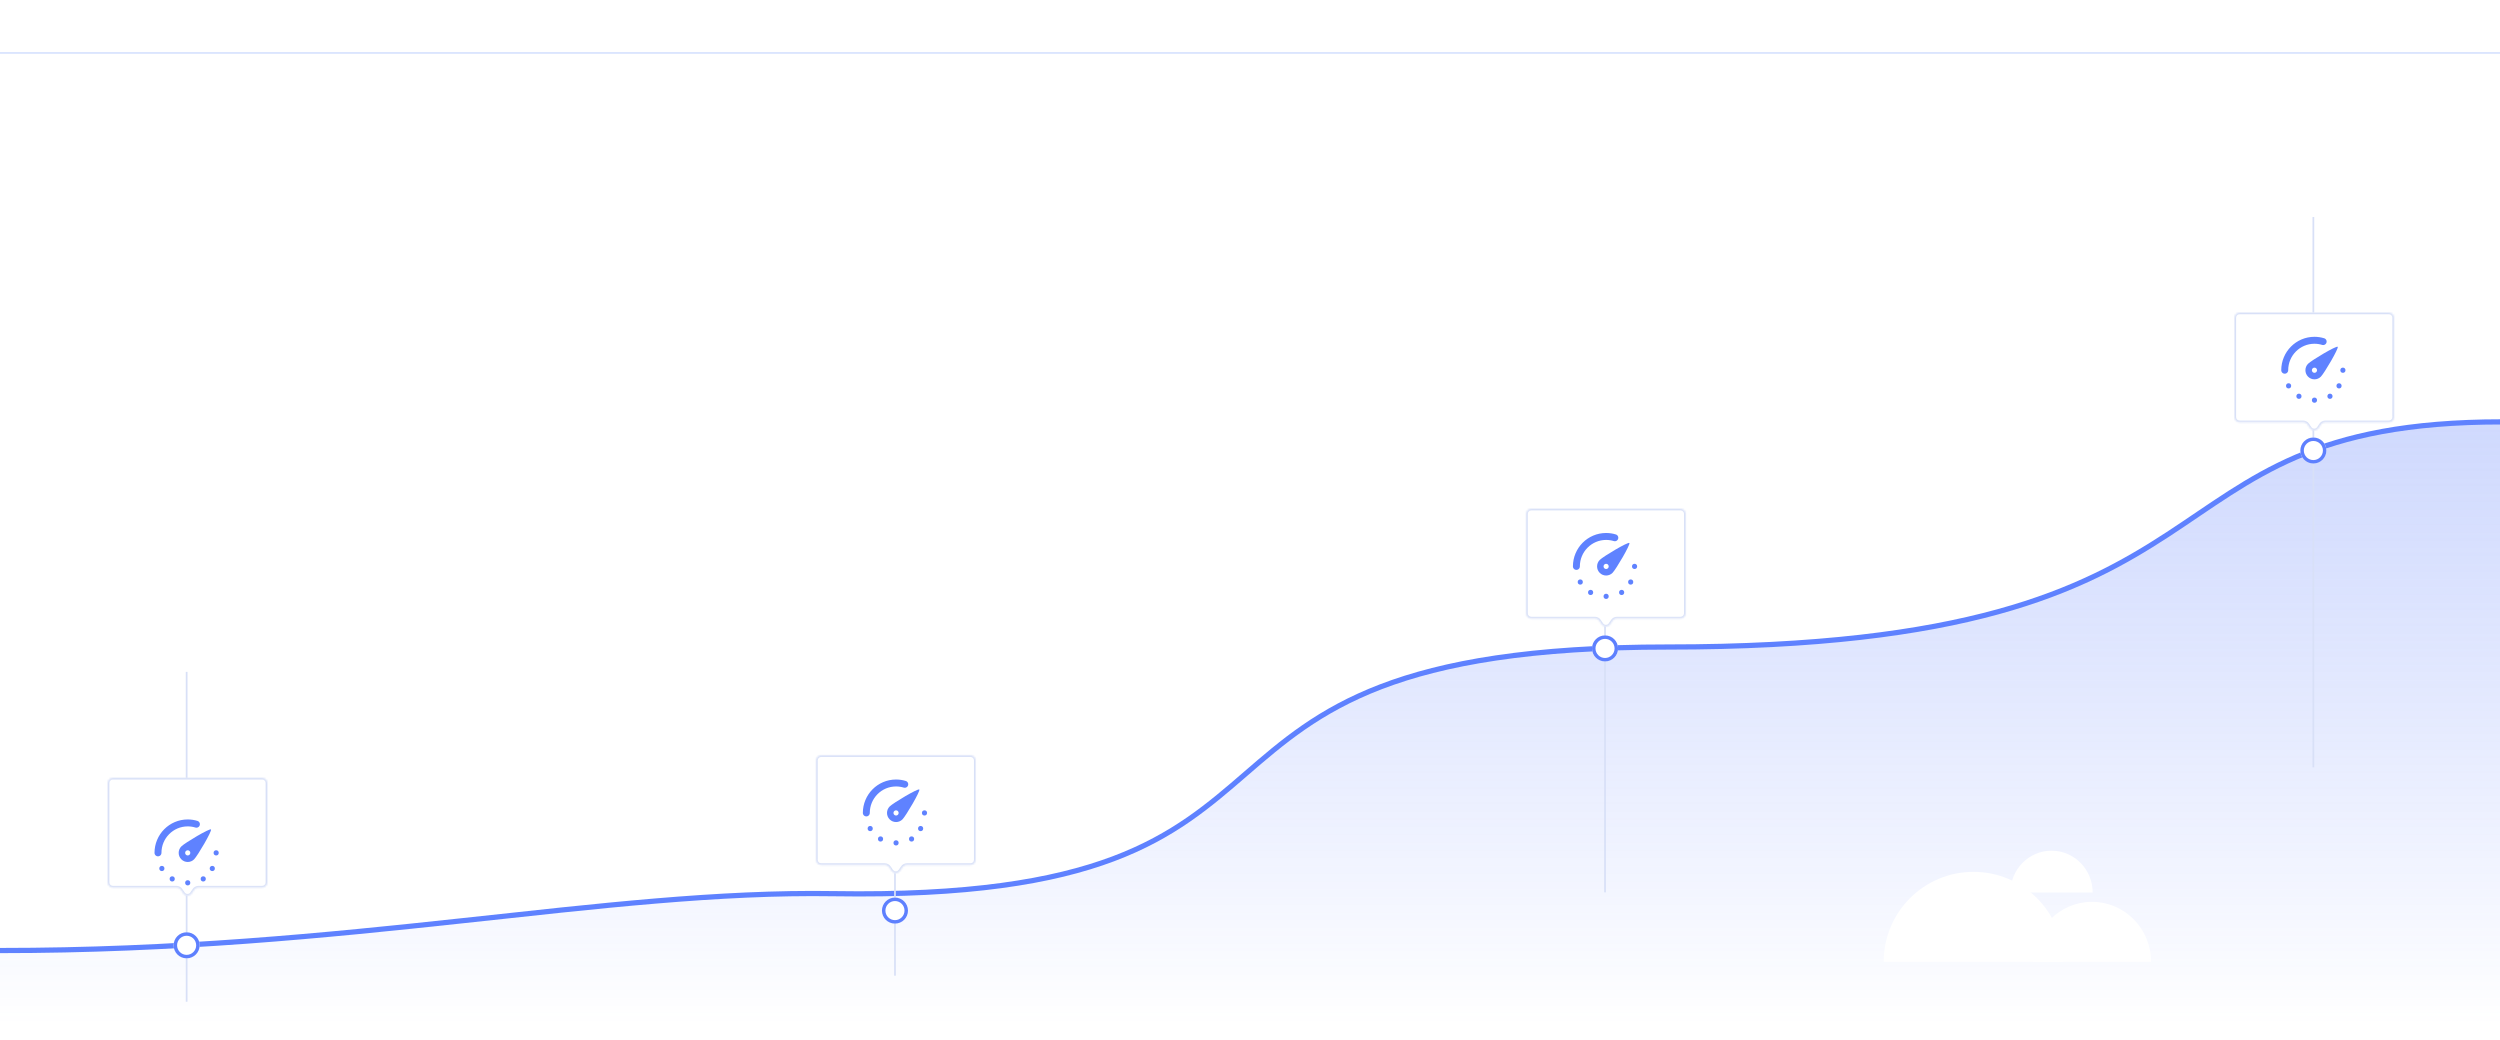 <svg width="1440" height="599" viewBox="0 0 1440 599" fill="none" xmlns="http://www.w3.org/2000/svg">
<path d="M0 547.51C202.703 547.51 347.472 512.633 480.333 514.758C789.74 519.705 643.639 372.682 960.667 372.682C1305.86 372.682 1223.24 243 1441 243" stroke="#5F82FF" stroke-width="3"/>
<path d="M480.333 514.758C347.472 512.633 202.703 547.51 0 547.51V590H1441V243C1223.24 243 1305.86 372.682 960.667 372.682C643.639 372.682 789.74 519.705 480.333 514.758Z" fill="url(#paint0_linear_19271_4)" fill-opacity="0.4"/>
<line x1="924.5" y1="325" x2="924.5" y2="514" stroke="#D8E0F7"/>
<g filter="url(#filter0_d_19271_4)">
<circle cx="924.5" cy="373.5" r="7.5" fill="white"/>
<circle cx="924.5" cy="373.5" r="6.5" stroke="#5E80FE" stroke-width="2"/>
</g>
<line x1="1332.5" y1="125" x2="1332.5" y2="442" stroke="#D8E0F7"/>
<g filter="url(#filter1_d_19271_4)">
<circle cx="1332.5" cy="259.5" r="7.5" fill="white"/>
<circle cx="1332.5" cy="259.5" r="6.5" stroke="#5E80FE" stroke-width="2"/>
</g>
<line x1="515.5" y1="503" x2="515.5" y2="562" stroke="#D8E0F7"/>
<line x1="107.5" y1="387" x2="107.5" y2="577" stroke="#D8E0F7"/>
<mask id="path-11-inside-1_19271_4" fill="white">
<path fill-rule="evenodd" clip-rule="evenodd" d="M154 451C154 449.343 152.657 448 151 448H65C63.343 448 62 449.343 62 451V508.26C62 509.917 63.343 511.26 65 511.26H101.669C102.665 511.26 103.596 511.754 104.154 512.579L105.515 514.591C106.705 516.35 109.295 516.35 110.485 514.591L111.846 512.579C112.404 511.754 113.335 511.26 114.331 511.26H151C152.657 511.26 154 509.917 154 508.26V451Z"/>
</mask>
<path fill-rule="evenodd" clip-rule="evenodd" d="M154 451C154 449.343 152.657 448 151 448H65C63.343 448 62 449.343 62 451V508.26C62 509.917 63.343 511.26 65 511.26H101.669C102.665 511.26 103.596 511.754 104.154 512.579L105.515 514.591C106.705 516.35 109.295 516.35 110.485 514.591L111.846 512.579C112.404 511.754 113.335 511.26 114.331 511.26H151C152.657 511.26 154 509.917 154 508.26V451Z" fill="white"/>
<path d="M111.846 512.579L111.017 512.019L111.846 512.579ZM105.515 514.591L106.343 514.031L105.515 514.591ZM110.485 514.591L111.313 515.151L110.485 514.591ZM65 449H151V447H65V449ZM63 508.26V451H61V508.26H63ZM101.669 510.26H65V512.26H101.669V510.26ZM106.343 514.031L104.983 512.019L103.326 513.14L104.687 515.151L106.343 514.031ZM111.017 512.019L109.657 514.031L111.313 515.151L112.674 513.14L111.017 512.019ZM151 510.26H114.331V512.26H151V510.26ZM153 451V508.26H155V451H153ZM151 512.26C153.209 512.26 155 510.469 155 508.26H153C153 509.365 152.105 510.26 151 510.26V512.26ZM112.674 513.14C113.046 512.59 113.667 512.26 114.331 512.26V510.26C113.003 510.26 111.761 510.919 111.017 512.019L112.674 513.14ZM104.687 515.151C106.273 517.497 109.727 517.497 111.313 515.151L109.657 514.031C108.863 515.204 107.136 515.204 106.343 514.031L104.687 515.151ZM101.669 512.26C102.333 512.26 102.954 512.59 103.326 513.14L104.983 512.019C104.239 510.919 102.997 510.26 101.669 510.26V512.26ZM61 508.26C61 510.469 62.791 512.26 65 512.26V510.26C63.895 510.26 63 509.365 63 508.26H61ZM151 449C152.105 449 153 449.895 153 451H155C155 448.791 153.209 447 151 447V449ZM65 447C62.791 447 61 448.791 61 451H63C63 449.895 63.895 449 65 449V447Z" fill="#D8E0F7" mask="url(#path-11-inside-1_19271_4)"/>
<g filter="url(#filter2_d_19271_4)">
<circle cx="107.5" cy="544.5" r="7.5" fill="white"/>
<circle cx="107.5" cy="544.5" r="6.5" stroke="#5E80FE" stroke-width="2"/>
</g>
<g filter="url(#filter3_d_19271_4)">
<path d="M264.72 418.48C258.247 418.48 253 423.83 253 430.429H276.441C276.441 423.83 271.194 418.48 264.72 418.48Z" fill="white"/>
</g>
<g filter="url(#filter4_d_19271_4)">
<path d="M310.683 424.455C301.672 424.455 294.366 431.862 294.366 441H327C327 431.862 319.695 424.455 310.683 424.455Z" fill="white"/>
</g>
<g filter="url(#filter5_d_19271_4)">
<path d="M286.093 416.182C272.386 416.182 261.273 427.293 261.273 441H310.913C310.913 427.293 299.801 416.182 286.093 416.182Z" fill="white"/>
</g>
<g filter="url(#filter6_d_19271_4)">
<path d="M1205.01 514.459C1186.23 514.459 1171 529.924 1171 549H1239.02C1239.02 529.924 1223.79 514.459 1205.01 514.459Z" fill="white"/>
</g>
<g filter="url(#filter7_d_19271_4)">
<path d="M1181.68 485C1168.6 485 1158 495.781 1158 509.081H1205.37C1205.37 495.781 1194.76 485 1181.68 485Z" fill="white"/>
</g>
<g filter="url(#filter8_d_19271_4)">
<path d="M1136.73 497.189C1108.16 497.189 1085 520.386 1085 549H1188.47C1188.47 520.386 1165.31 497.189 1136.73 497.189Z" fill="white"/>
</g>
<g filter="url(#filter9_d_19271_4)">
<path d="M1262.91 73C1241.42 73 1224 90.461 1224 112H1301.81C1301.81 90.461 1284.39 73 1262.91 73Z" fill="white"/>
</g>
<g filter="url(#filter10_d_19271_4)">
<path d="M1279.5 106C1267.07 106 1257 116.297 1257 129H1302C1302 116.297 1291.93 106 1279.5 106Z" fill="white"/>
</g>
<g filter="url(#filter11_d_19271_4)">
<path d="M275.5 112C263.074 112 253 122.297 253 135H298C298 122.297 287.926 112 275.5 112Z" fill="white"/>
</g>
<g filter="url(#filter12_d_19271_4)">
<path d="M75 272C75 230.026 41.645 196 0.5 196V272H75Z" fill="white"/>
</g>
<g filter="url(#filter13_d_19271_4)">
<path d="M317.112 406C311.651 406 307.224 410.559 307.224 416.182H327C327 410.559 322.573 406 317.112 406Z" fill="white"/>
</g>
<g filter="url(#filter14_d_19271_4)">
<path d="M1223.5 57C1214.94 57 1208 64.163 1208 73H1239C1239 64.163 1232.06 57 1223.5 57Z" fill="white"/>
</g>
<g filter="url(#filter15_d_19271_4)">
<line y1="20.5" x2="1440" y2="20.5" stroke="#D8E3FE"/>
<g filter="url(#filter16_d_19271_4)">
<circle cx="515.5" cy="514.5" r="7.5" fill="white"/>
<circle cx="515.5" cy="514.5" r="6.5" stroke="#5E80FE" stroke-width="2"/>
</g>
<mask id="path-30-inside-2_19271_4" fill="white">
<path fill-rule="evenodd" clip-rule="evenodd" d="M562 428C562 426.343 560.657 425 559 425H473C471.343 425 470 426.343 470 428V485.26C470 486.917 471.343 488.26 473 488.26H509.669C510.665 488.26 511.596 488.754 512.154 489.579L513.515 491.591C514.705 493.35 517.295 493.35 518.485 491.591L519.846 489.579C520.404 488.754 521.335 488.26 522.331 488.26H559C560.657 488.26 562 486.917 562 485.26V428Z"/>
</mask>
<path fill-rule="evenodd" clip-rule="evenodd" d="M562 428C562 426.343 560.657 425 559 425H473C471.343 425 470 426.343 470 428V485.26C470 486.917 471.343 488.26 473 488.26H509.669C510.665 488.26 511.596 488.754 512.154 489.579L513.515 491.591C514.705 493.35 517.295 493.35 518.485 491.591L519.846 489.579C520.404 488.754 521.335 488.26 522.331 488.26H559C560.657 488.26 562 486.917 562 485.26V428Z" fill="white"/>
<path d="M519.846 489.579L519.017 489.019L519.846 489.579ZM513.515 491.591L514.343 491.031L513.515 491.591ZM512.154 489.579L511.326 490.14L512.154 489.579ZM473 426H559V424H473V426ZM471 485.26V428H469V485.26H471ZM509.669 487.26H473V489.26H509.669V487.26ZM514.343 491.031L512.983 489.019L511.326 490.14L512.687 492.151L514.343 491.031ZM519.017 489.019L517.657 491.031L519.313 492.151L520.674 490.14L519.017 489.019ZM559 487.26H522.331V489.26H559V487.26ZM561 428V485.26H563V428H561ZM559 489.26C561.209 489.26 563 487.469 563 485.26H561C561 486.365 560.105 487.26 559 487.26V489.26ZM520.674 490.14C521.046 489.59 521.667 489.26 522.331 489.26V487.26C521.003 487.26 519.761 487.919 519.017 489.019L520.674 490.14ZM512.687 492.151C514.273 494.497 517.727 494.497 519.313 492.151L517.657 491.031C516.864 492.204 515.136 492.204 514.343 491.031L512.687 492.151ZM509.669 489.26C510.333 489.26 510.954 489.59 511.326 490.14L512.983 489.019C512.239 487.919 510.997 487.26 509.669 487.26V489.26ZM469 485.26C469 487.469 470.791 489.26 473 489.26V487.26C471.895 487.26 471 486.365 471 485.26H469ZM559 426C560.105 426 561 426.895 561 428H563C563 425.791 561.209 424 559 424V426ZM473 424C470.791 424 469 425.791 469 428H471C471 426.895 471.895 426 473 426V424Z" fill="#D8E0F7" mask="url(#path-30-inside-2_19271_4)"/>
<path d="M499 458.25C499 448.723 506.668 441 516.128 441C517.871 441 519.554 441.262 521.139 441.75" stroke="#5F82FF" stroke-width="4" stroke-linecap="round" stroke-linejoin="round"/>
<path fill-rule="evenodd" clip-rule="evenodd" d="M512.442 461.962C514.477 464.013 517.778 464.013 519.814 461.962C521.849 459.912 530.276 445.5 529.532 444.75C528.787 444 514.477 452.487 512.442 454.538C510.406 456.588 510.406 459.912 512.442 461.962ZM516.128 459.75C516.95 459.75 517.617 459.078 517.617 458.25C517.617 457.422 516.95 456.75 516.128 456.75C515.305 456.75 514.638 457.422 514.638 458.25C514.638 459.078 515.305 459.75 516.128 459.75Z" fill="#5F82FF"/>
<ellipse cx="501.234" cy="467.25" rx="1.489" ry="1.5" fill="#5F82FF"/>
<ellipse cx="507.191" cy="473.25" rx="1.489" ry="1.5" fill="#5F82FF"/>
<ellipse cx="516.128" cy="475.5" rx="1.489" ry="1.5" fill="#5F82FF"/>
<ellipse cx="525.064" cy="473.25" rx="1.489" ry="1.5" fill="#5F82FF"/>
<ellipse cx="530.277" cy="467.25" rx="1.489" ry="1.5" fill="#5F82FF"/>
<ellipse cx="532.511" cy="458.25" rx="1.489" ry="1.5" fill="#5F82FF"/>
<path d="M91 481.25C91 471.723 98.668 464 108.128 464C109.871 464 111.554 464.262 113.139 464.75" stroke="#5F82FF" stroke-width="4" stroke-linecap="round" stroke-linejoin="round"/>
<path fill-rule="evenodd" clip-rule="evenodd" d="M104.442 484.962C106.477 487.013 109.778 487.013 111.814 484.962C113.849 482.912 122.276 468.5 121.532 467.75C120.787 467 106.477 475.487 104.442 477.538C102.406 479.588 102.406 482.912 104.442 484.962ZM108.128 482.75C108.95 482.75 109.617 482.078 109.617 481.25C109.617 480.422 108.95 479.75 108.128 479.75C107.305 479.75 106.638 480.422 106.638 481.25C106.638 482.078 107.305 482.75 108.128 482.75Z" fill="#5F82FF"/>
<ellipse cx="93.234" cy="490.25" rx="1.489" ry="1.5" fill="#5F82FF"/>
<ellipse cx="99.192" cy="496.25" rx="1.489" ry="1.5" fill="#5F82FF"/>
<ellipse cx="108.128" cy="498.5" rx="1.489" ry="1.5" fill="#5F82FF"/>
<ellipse cx="117.064" cy="496.25" rx="1.489" ry="1.5" fill="#5F82FF"/>
<ellipse cx="122.277" cy="490.25" rx="1.489" ry="1.5" fill="#5F82FF"/>
<ellipse cx="124.511" cy="481.25" rx="1.489" ry="1.5" fill="#5F82FF"/>
<mask id="path-48-inside-3_19271_4" fill="white">
<path fill-rule="evenodd" clip-rule="evenodd" d="M971 286C971 284.343 969.657 283 968 283H882C880.343 283 879 284.343 879 286V343.26C879 344.917 880.343 346.26 882 346.26H918.669C919.665 346.26 920.596 346.754 921.154 347.579L922.515 349.591C923.705 351.35 926.295 351.35 927.485 349.591L928.846 347.579C929.404 346.754 930.335 346.26 931.331 346.26H968C969.657 346.26 971 344.917 971 343.26V286Z"/>
</mask>
<path fill-rule="evenodd" clip-rule="evenodd" d="M971 286C971 284.343 969.657 283 968 283H882C880.343 283 879 284.343 879 286V343.26C879 344.917 880.343 346.26 882 346.26H918.669C919.665 346.26 920.596 346.754 921.154 347.579L922.515 349.591C923.705 351.35 926.295 351.35 927.485 349.591L928.846 347.579C929.404 346.754 930.335 346.26 931.331 346.26H968C969.657 346.26 971 344.917 971 343.26V286Z" fill="white"/>
<path d="M928.846 347.579L928.017 347.019L928.846 347.579ZM922.515 349.591L923.343 349.031L922.515 349.591ZM927.485 349.591L928.313 350.151L927.485 349.591ZM882 284H968V282H882V284ZM880 343.26V286H878V343.26H880ZM918.669 345.26H882V347.26H918.669V345.26ZM923.343 349.031L921.983 347.019L920.326 348.14L921.687 350.151L923.343 349.031ZM928.017 347.019L926.657 349.031L928.313 350.151L929.674 348.14L928.017 347.019ZM968 345.26H931.331V347.26H968V345.26ZM970 286V343.26H972V286H970ZM968 347.26C970.209 347.26 972 345.469 972 343.26H970C970 344.365 969.105 345.26 968 345.26V347.26ZM929.674 348.14C930.046 347.59 930.667 347.26 931.331 347.26V345.26C930.003 345.26 928.761 345.919 928.017 347.019L929.674 348.14ZM921.687 350.151C923.273 352.497 926.727 352.497 928.313 350.151L926.657 349.031C925.863 350.204 924.136 350.204 923.343 349.031L921.687 350.151ZM918.669 347.26C919.333 347.26 919.954 347.59 920.326 348.14L921.983 347.019C921.239 345.919 919.997 345.26 918.669 345.26V347.26ZM878 343.26C878 345.469 879.791 347.26 882 347.26V345.26C880.895 345.26 880 344.365 880 343.26H878ZM968 284C969.105 284 970 284.895 970 286H972C972 283.791 970.209 282 968 282V284ZM882 282C879.791 282 878 283.791 878 286H880C880 284.895 880.895 284 882 284V282Z" fill="#D8E0F7" mask="url(#path-48-inside-3_19271_4)"/>
<path d="M908 316.25C908 306.723 915.668 299 925.128 299C926.871 299 928.554 299.262 930.139 299.75" stroke="#5F82FF" stroke-width="4" stroke-linecap="round" stroke-linejoin="round"/>
<path fill-rule="evenodd" clip-rule="evenodd" d="M921.442 319.962C923.477 322.013 926.778 322.013 928.814 319.962C930.849 317.912 939.276 303.5 938.532 302.75C937.787 302 923.477 310.487 921.442 312.538C919.406 314.588 919.406 317.912 921.442 319.962ZM925.128 317.75C925.95 317.75 926.617 317.078 926.617 316.25C926.617 315.422 925.95 314.75 925.128 314.75C924.305 314.75 923.638 315.422 923.638 316.25C923.638 317.078 924.305 317.75 925.128 317.75Z" fill="#5F82FF"/>
<ellipse cx="910.234" cy="325.25" rx="1.489" ry="1.5" fill="#5F82FF"/>
<ellipse cx="916.192" cy="331.25" rx="1.489" ry="1.5" fill="#5F82FF"/>
<ellipse cx="925.128" cy="333.5" rx="1.489" ry="1.5" fill="#5F82FF"/>
<ellipse cx="934.064" cy="331.25" rx="1.489" ry="1.5" fill="#5F82FF"/>
<ellipse cx="939.277" cy="325.25" rx="1.489" ry="1.5" fill="#5F82FF"/>
<ellipse cx="941.511" cy="316.25" rx="1.489" ry="1.5" fill="#5F82FF"/>
<mask id="path-58-inside-4_19271_4" fill="white">
<path fill-rule="evenodd" clip-rule="evenodd" d="M1379 173C1379 171.343 1377.66 170 1376 170H1290C1288.34 170 1287 171.343 1287 173V230.26C1287 231.917 1288.34 233.26 1290 233.26H1326.67C1327.67 233.26 1328.6 233.754 1329.15 234.579L1330.51 236.591C1331.7 238.35 1334.3 238.35 1335.48 236.591L1336.85 234.579C1337.4 233.754 1338.33 233.26 1339.33 233.26H1376C1377.66 233.26 1379 231.917 1379 230.26V173Z"/>
</mask>
<path fill-rule="evenodd" clip-rule="evenodd" d="M1379 173C1379 171.343 1377.66 170 1376 170H1290C1288.34 170 1287 171.343 1287 173V230.26C1287 231.917 1288.34 233.26 1290 233.26H1326.67C1327.67 233.26 1328.6 233.754 1329.15 234.579L1330.51 236.591C1331.7 238.35 1334.3 238.35 1335.48 236.591L1336.85 234.579C1337.4 233.754 1338.33 233.26 1339.33 233.26H1376C1377.66 233.26 1379 231.917 1379 230.26V173Z" fill="white"/>
<path d="M1336.85 234.579L1336.02 234.019L1336.85 234.579ZM1330.51 236.591L1331.34 236.031L1330.51 236.591ZM1335.48 236.591L1336.31 237.151L1335.48 236.591ZM1290 171H1376V169H1290V171ZM1288 230.26V173H1286V230.26H1288ZM1326.67 232.26H1290V234.26H1326.67V232.26ZM1331.34 236.031L1329.98 234.019L1328.33 235.14L1329.69 237.151L1331.34 236.031ZM1336.02 234.019L1334.66 236.031L1336.31 237.151L1337.67 235.14L1336.02 234.019ZM1376 232.26H1339.33V234.26H1376V232.26ZM1378 173V230.26H1380V173H1378ZM1376 234.26C1378.21 234.26 1380 232.469 1380 230.26H1378C1378 231.365 1377.1 232.26 1376 232.26V234.26ZM1337.67 235.14C1338.05 234.59 1338.67 234.26 1339.33 234.26V232.26C1338 232.26 1336.76 232.919 1336.02 234.019L1337.67 235.14ZM1329.69 237.151C1331.27 239.497 1334.73 239.497 1336.31 237.151L1334.66 236.031C1333.86 237.204 1332.14 237.204 1331.34 236.031L1329.69 237.151ZM1326.67 234.26C1327.33 234.26 1327.95 234.59 1328.33 235.14L1329.98 234.019C1329.24 232.919 1328 232.26 1326.67 232.26V234.26ZM1286 230.26C1286 232.469 1287.79 234.26 1290 234.26V232.26C1288.9 232.26 1288 231.365 1288 230.26H1286ZM1376 171C1377.1 171 1378 171.895 1378 173H1380C1380 170.791 1378.21 169 1376 169V171ZM1290 169C1287.79 169 1286 170.791 1286 173H1288C1288 171.895 1288.9 171 1290 171V169Z" fill="#D8E0F7" mask="url(#path-58-inside-4_19271_4)"/>
<path d="M1316 203.25C1316 193.723 1323.67 186 1333.13 186C1334.87 186 1336.55 186.262 1338.14 186.75" stroke="#5F82FF" stroke-width="4" stroke-linecap="round" stroke-linejoin="round"/>
<path fill-rule="evenodd" clip-rule="evenodd" d="M1329.44 206.962C1331.48 209.013 1334.78 209.013 1336.81 206.962C1338.85 204.912 1347.28 190.5 1346.53 189.75C1345.79 189 1331.48 197.487 1329.44 199.538C1327.41 201.588 1327.41 204.912 1329.44 206.962ZM1333.13 204.75C1333.95 204.75 1334.62 204.078 1334.62 203.25C1334.62 202.422 1333.95 201.75 1333.13 201.75C1332.3 201.75 1331.64 202.422 1331.64 203.25C1331.64 204.078 1332.3 204.75 1333.13 204.75Z" fill="#5F82FF"/>
<ellipse cx="1318.23" cy="212.25" rx="1.489" ry="1.5" fill="#5F82FF"/>
<ellipse cx="1324.19" cy="218.25" rx="1.489" ry="1.5" fill="#5F82FF"/>
<ellipse cx="1333.13" cy="220.5" rx="1.489" ry="1.5" fill="#5F82FF"/>
<ellipse cx="1342.06" cy="218.25" rx="1.489" ry="1.5" fill="#5F82FF"/>
<ellipse cx="1347.28" cy="212.25" rx="1.489" ry="1.5" fill="#5F82FF"/>
<ellipse cx="1349.51" cy="203.25" rx="1.489" ry="1.5" fill="#5F82FF"/>
</g>
<defs>
<filter id="filter0_d_19271_4" x="902" y="351" width="45" height="45" filterUnits="userSpaceOnUse" color-interpolation-filters="sRGB">
<feFlood flood-opacity="0" result="BackgroundImageFix"/>
<feColorMatrix in="SourceAlpha" type="matrix" values="0 0 0 0 0 0 0 0 0 0 0 0 0 0 0 0 0 0 127 0" result="hardAlpha"/>
<feOffset/>
<feGaussianBlur stdDeviation="7.5"/>
<feColorMatrix type="matrix" values="0 0 0 0 0.323 0 0 0 0 0.513 0 0 0 0 1 0 0 0 0.25 0"/>
<feBlend mode="normal" in2="BackgroundImageFix" result="effect1_dropShadow_19271_4"/>
<feBlend mode="normal" in="SourceGraphic" in2="effect1_dropShadow_19271_4" result="shape"/>
</filter>
<filter id="filter1_d_19271_4" x="1310" y="237" width="45" height="45" filterUnits="userSpaceOnUse" color-interpolation-filters="sRGB">
<feFlood flood-opacity="0" result="BackgroundImageFix"/>
<feColorMatrix in="SourceAlpha" type="matrix" values="0 0 0 0 0 0 0 0 0 0 0 0 0 0 0 0 0 0 127 0" result="hardAlpha"/>
<feOffset/>
<feGaussianBlur stdDeviation="7.5"/>
<feColorMatrix type="matrix" values="0 0 0 0 0.323 0 0 0 0 0.513 0 0 0 0 1 0 0 0 0.25 0"/>
<feBlend mode="normal" in2="BackgroundImageFix" result="effect1_dropShadow_19271_4"/>
<feBlend mode="normal" in="SourceGraphic" in2="effect1_dropShadow_19271_4" result="shape"/>
</filter>
<filter id="filter2_d_19271_4" x="85" y="522" width="45" height="45" filterUnits="userSpaceOnUse" color-interpolation-filters="sRGB">
<feFlood flood-opacity="0" result="BackgroundImageFix"/>
<feColorMatrix in="SourceAlpha" type="matrix" values="0 0 0 0 0 0 0 0 0 0 0 0 0 0 0 0 0 0 127 0" result="hardAlpha"/>
<feOffset/>
<feGaussianBlur stdDeviation="7.5"/>
<feColorMatrix type="matrix" values="0 0 0 0 0.323 0 0 0 0 0.513 0 0 0 0 1 0 0 0 0.25 0"/>
<feBlend mode="normal" in2="BackgroundImageFix" result="effect1_dropShadow_19271_4"/>
<feBlend mode="normal" in="SourceGraphic" in2="effect1_dropShadow_19271_4" result="shape"/>
</filter>
<filter id="filter3_d_19271_4" x="208" y="378.48" width="113.441" height="101.949" filterUnits="userSpaceOnUse" color-interpolation-filters="sRGB">
<feFlood flood-opacity="0" result="BackgroundImageFix"/>
<feColorMatrix in="SourceAlpha" type="matrix" values="0 0 0 0 0 0 0 0 0 0 0 0 0 0 0 0 0 0 127 0" result="hardAlpha"/>
<feOffset dy="5"/>
<feGaussianBlur stdDeviation="22.5"/>
<feColorMatrix type="matrix" values="0 0 0 0 0.594 0 0 0 0 0.684 0 0 0 0 0.889 0 0 0 0.1 0"/>
<feBlend mode="normal" in2="BackgroundImageFix" result="effect1_dropShadow_19271_4"/>
<feBlend mode="normal" in="SourceGraphic" in2="effect1_dropShadow_19271_4" result="shape"/>
</filter>
<filter id="filter4_d_19271_4" x="249.366" y="384.455" width="122.634" height="106.545" filterUnits="userSpaceOnUse" color-interpolation-filters="sRGB">
<feFlood flood-opacity="0" result="BackgroundImageFix"/>
<feColorMatrix in="SourceAlpha" type="matrix" values="0 0 0 0 0 0 0 0 0 0 0 0 0 0 0 0 0 0 127 0" result="hardAlpha"/>
<feOffset dy="5"/>
<feGaussianBlur stdDeviation="22.5"/>
<feColorMatrix type="matrix" values="0 0 0 0 0.594 0 0 0 0 0.684 0 0 0 0 0.889 0 0 0 0.1 0"/>
<feBlend mode="normal" in2="BackgroundImageFix" result="effect1_dropShadow_19271_4"/>
<feBlend mode="normal" in="SourceGraphic" in2="effect1_dropShadow_19271_4" result="shape"/>
</filter>
<filter id="filter5_d_19271_4" x="216.273" y="376.182" width="139.64" height="114.818" filterUnits="userSpaceOnUse" color-interpolation-filters="sRGB">
<feFlood flood-opacity="0" result="BackgroundImageFix"/>
<feColorMatrix in="SourceAlpha" type="matrix" values="0 0 0 0 0 0 0 0 0 0 0 0 0 0 0 0 0 0 127 0" result="hardAlpha"/>
<feOffset dy="5"/>
<feGaussianBlur stdDeviation="22.5"/>
<feColorMatrix type="matrix" values="0 0 0 0 0.594 0 0 0 0 0.684 0 0 0 0 0.889 0 0 0 0.1 0"/>
<feBlend mode="normal" in2="BackgroundImageFix" result="effect1_dropShadow_19271_4"/>
<feBlend mode="normal" in="SourceGraphic" in2="effect1_dropShadow_19271_4" result="shape"/>
</filter>
<filter id="filter6_d_19271_4" x="1126" y="474.459" width="158.021" height="124.541" filterUnits="userSpaceOnUse" color-interpolation-filters="sRGB">
<feFlood flood-opacity="0" result="BackgroundImageFix"/>
<feColorMatrix in="SourceAlpha" type="matrix" values="0 0 0 0 0 0 0 0 0 0 0 0 0 0 0 0 0 0 127 0" result="hardAlpha"/>
<feOffset dy="5"/>
<feGaussianBlur stdDeviation="22.5"/>
<feColorMatrix type="matrix" values="0 0 0 0 0.594 0 0 0 0 0.684 0 0 0 0 0.889 0 0 0 0.1 0"/>
<feBlend mode="normal" in2="BackgroundImageFix" result="effect1_dropShadow_19271_4"/>
<feBlend mode="normal" in="SourceGraphic" in2="effect1_dropShadow_19271_4" result="shape"/>
</filter>
<filter id="filter7_d_19271_4" x="1113" y="445" width="137.367" height="114.081" filterUnits="userSpaceOnUse" color-interpolation-filters="sRGB">
<feFlood flood-opacity="0" result="BackgroundImageFix"/>
<feColorMatrix in="SourceAlpha" type="matrix" values="0 0 0 0 0 0 0 0 0 0 0 0 0 0 0 0 0 0 127 0" result="hardAlpha"/>
<feOffset dy="5"/>
<feGaussianBlur stdDeviation="22.5"/>
<feColorMatrix type="matrix" values="0 0 0 0 0.594 0 0 0 0 0.684 0 0 0 0 0.889 0 0 0 0.1 0"/>
<feBlend mode="normal" in2="BackgroundImageFix" result="effect1_dropShadow_19271_4"/>
<feBlend mode="normal" in="SourceGraphic" in2="effect1_dropShadow_19271_4" result="shape"/>
</filter>
<filter id="filter8_d_19271_4" x="1040" y="457.189" width="193.469" height="141.811" filterUnits="userSpaceOnUse" color-interpolation-filters="sRGB">
<feFlood flood-opacity="0" result="BackgroundImageFix"/>
<feColorMatrix in="SourceAlpha" type="matrix" values="0 0 0 0 0 0 0 0 0 0 0 0 0 0 0 0 0 0 127 0" result="hardAlpha"/>
<feOffset dy="5"/>
<feGaussianBlur stdDeviation="22.5"/>
<feColorMatrix type="matrix" values="0 0 0 0 0.594 0 0 0 0 0.684 0 0 0 0 0.889 0 0 0 0.1 0"/>
<feBlend mode="normal" in2="BackgroundImageFix" result="effect1_dropShadow_19271_4"/>
<feBlend mode="normal" in="SourceGraphic" in2="effect1_dropShadow_19271_4" result="shape"/>
</filter>
<filter id="filter9_d_19271_4" x="1179" y="33" width="167.814" height="129" filterUnits="userSpaceOnUse" color-interpolation-filters="sRGB">
<feFlood flood-opacity="0" result="BackgroundImageFix"/>
<feColorMatrix in="SourceAlpha" type="matrix" values="0 0 0 0 0 0 0 0 0 0 0 0 0 0 0 0 0 0 127 0" result="hardAlpha"/>
<feOffset dy="5"/>
<feGaussianBlur stdDeviation="22.5"/>
<feColorMatrix type="matrix" values="0 0 0 0 0.594 0 0 0 0 0.684 0 0 0 0 0.889 0 0 0 0.1 0"/>
<feBlend mode="normal" in2="BackgroundImageFix" result="effect1_dropShadow_19271_4"/>
<feBlend mode="normal" in="SourceGraphic" in2="effect1_dropShadow_19271_4" result="shape"/>
</filter>
<filter id="filter10_d_19271_4" x="1212" y="66" width="135" height="113" filterUnits="userSpaceOnUse" color-interpolation-filters="sRGB">
<feFlood flood-opacity="0" result="BackgroundImageFix"/>
<feColorMatrix in="SourceAlpha" type="matrix" values="0 0 0 0 0 0 0 0 0 0 0 0 0 0 0 0 0 0 127 0" result="hardAlpha"/>
<feOffset dy="5"/>
<feGaussianBlur stdDeviation="22.5"/>
<feColorMatrix type="matrix" values="0 0 0 0 0.594 0 0 0 0 0.684 0 0 0 0 0.889 0 0 0 0.1 0"/>
<feBlend mode="normal" in2="BackgroundImageFix" result="effect1_dropShadow_19271_4"/>
<feBlend mode="normal" in="SourceGraphic" in2="effect1_dropShadow_19271_4" result="shape"/>
</filter>
<filter id="filter11_d_19271_4" x="208" y="72" width="135" height="113" filterUnits="userSpaceOnUse" color-interpolation-filters="sRGB">
<feFlood flood-opacity="0" result="BackgroundImageFix"/>
<feColorMatrix in="SourceAlpha" type="matrix" values="0 0 0 0 0 0 0 0 0 0 0 0 0 0 0 0 0 0 127 0" result="hardAlpha"/>
<feOffset dy="5"/>
<feGaussianBlur stdDeviation="22.5"/>
<feColorMatrix type="matrix" values="0 0 0 0 0.594 0 0 0 0 0.684 0 0 0 0 0.889 0 0 0 0.1 0"/>
<feBlend mode="normal" in2="BackgroundImageFix" result="effect1_dropShadow_19271_4"/>
<feBlend mode="normal" in="SourceGraphic" in2="effect1_dropShadow_19271_4" result="shape"/>
</filter>
<filter id="filter12_d_19271_4" x="-44.5" y="156" width="164.5" height="166" filterUnits="userSpaceOnUse" color-interpolation-filters="sRGB">
<feFlood flood-opacity="0" result="BackgroundImageFix"/>
<feColorMatrix in="SourceAlpha" type="matrix" values="0 0 0 0 0 0 0 0 0 0 0 0 0 0 0 0 0 0 127 0" result="hardAlpha"/>
<feOffset dy="5"/>
<feGaussianBlur stdDeviation="22.5"/>
<feColorMatrix type="matrix" values="0 0 0 0 0.594 0 0 0 0 0.684 0 0 0 0 0.889 0 0 0 0.1 0"/>
<feBlend mode="normal" in2="BackgroundImageFix" result="effect1_dropShadow_19271_4"/>
<feBlend mode="normal" in="SourceGraphic" in2="effect1_dropShadow_19271_4" result="shape"/>
</filter>
<filter id="filter13_d_19271_4" x="262.224" y="366" width="109.776" height="100.182" filterUnits="userSpaceOnUse" color-interpolation-filters="sRGB">
<feFlood flood-opacity="0" result="BackgroundImageFix"/>
<feColorMatrix in="SourceAlpha" type="matrix" values="0 0 0 0 0 0 0 0 0 0 0 0 0 0 0 0 0 0 127 0" result="hardAlpha"/>
<feOffset dy="5"/>
<feGaussianBlur stdDeviation="22.5"/>
<feColorMatrix type="matrix" values="0 0 0 0 0.594 0 0 0 0 0.684 0 0 0 0 0.889 0 0 0 0.1 0"/>
<feBlend mode="normal" in2="BackgroundImageFix" result="effect1_dropShadow_19271_4"/>
<feBlend mode="normal" in="SourceGraphic" in2="effect1_dropShadow_19271_4" result="shape"/>
</filter>
<filter id="filter14_d_19271_4" x="1163" y="17" width="121" height="106" filterUnits="userSpaceOnUse" color-interpolation-filters="sRGB">
<feFlood flood-opacity="0" result="BackgroundImageFix"/>
<feColorMatrix in="SourceAlpha" type="matrix" values="0 0 0 0 0 0 0 0 0 0 0 0 0 0 0 0 0 0 127 0" result="hardAlpha"/>
<feOffset dy="5"/>
<feGaussianBlur stdDeviation="22.5"/>
<feColorMatrix type="matrix" values="0 0 0 0 0.594 0 0 0 0 0.684 0 0 0 0 0.889 0 0 0 0.1 0"/>
<feBlend mode="normal" in2="BackgroundImageFix" result="effect1_dropShadow_19271_4"/>
<feBlend mode="normal" in="SourceGraphic" in2="effect1_dropShadow_19271_4" result="shape"/>
</filter>
<filter id="filter15_d_19271_4" x="-30" y="0" width="1500" height="562" filterUnits="userSpaceOnUse" color-interpolation-filters="sRGB">
<feFlood flood-opacity="0" result="BackgroundImageFix"/>
<feColorMatrix in="SourceAlpha" type="matrix" values="0 0 0 0 0 0 0 0 0 0 0 0 0 0 0 0 0 0 127 0" result="hardAlpha"/>
<feOffset dy="10"/>
<feGaussianBlur stdDeviation="15"/>
<feColorMatrix type="matrix" values="0 0 0 0 0.894 0 0 0 0 0.918 0 0 0 0 0.985 0 0 0 1 0"/>
<feBlend mode="normal" in2="BackgroundImageFix" result="effect1_dropShadow_19271_4"/>
<feBlend mode="normal" in="SourceGraphic" in2="effect1_dropShadow_19271_4" result="shape"/>
</filter>
<filter id="filter16_d_19271_4" x="493" y="492" width="45" height="45" filterUnits="userSpaceOnUse" color-interpolation-filters="sRGB">
<feFlood flood-opacity="0" result="BackgroundImageFix"/>
<feColorMatrix in="SourceAlpha" type="matrix" values="0 0 0 0 0 0 0 0 0 0 0 0 0 0 0 0 0 0 127 0" result="hardAlpha"/>
<feOffset/>
<feGaussianBlur stdDeviation="7.5"/>
<feColorMatrix type="matrix" values="0 0 0 0 0.323 0 0 0 0 0.513 0 0 0 0 1 0 0 0 0.25 0"/>
<feBlend mode="normal" in2="BackgroundImageFix" result="effect1_dropShadow_19271_4"/>
<feBlend mode="normal" in="SourceGraphic" in2="effect1_dropShadow_19271_4" result="shape"/>
</filter>
<linearGradient id="paint0_linear_19271_4" x1="278.466" y1="590.443" x2="278.466" y2="135.005" gradientUnits="userSpaceOnUse">
<stop stop-color="#4B71FF" stop-opacity="0"/>
<stop offset="1" stop-color="#6B89F8"/>
</linearGradient>
</defs>
</svg>

